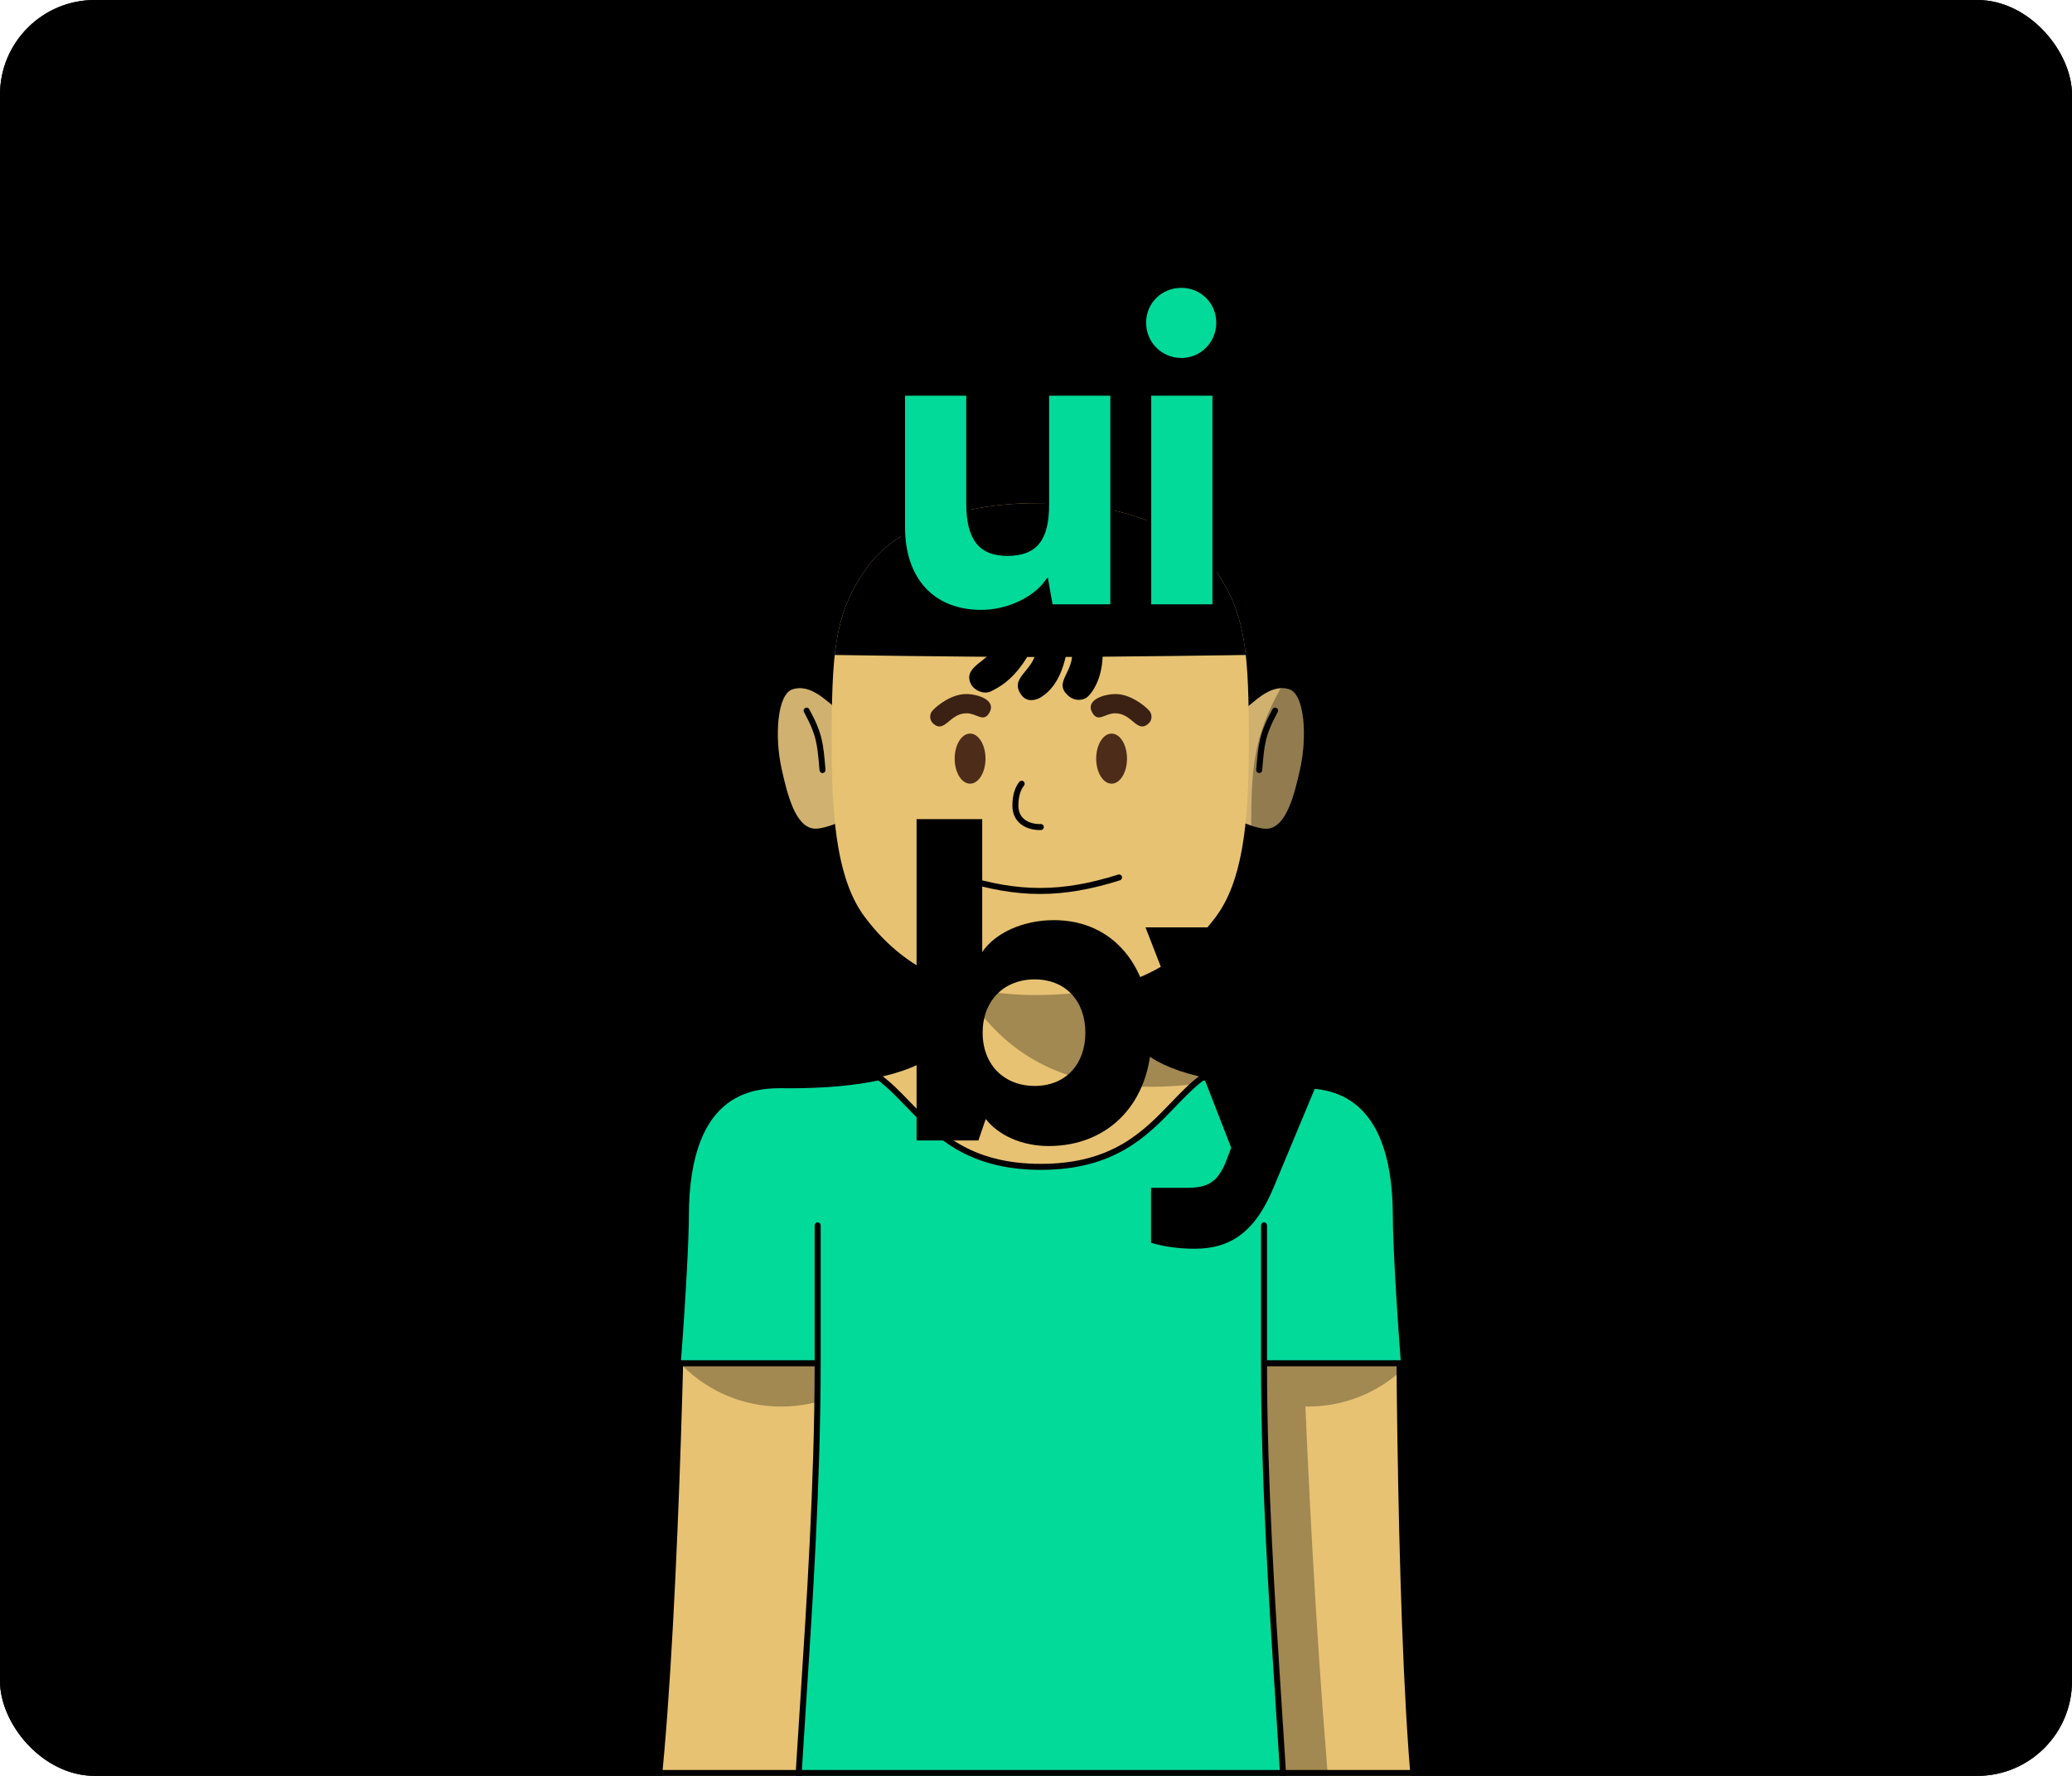 <svg width="1400" height="1200" viewBox="0 0 1400 1200" fill="none" xmlns="http://www.w3.org/2000/svg">
<g clip-path="url(#clip0_1470_4529)">
<rect width="1400" height="1200" rx="64" fill="Canvas"/>
<path opacity="0.1" fill-rule="evenodd" clip-rule="evenodd" d="M-615 600H300V648.167V650.17V656.167V658.17V849.536V857.536V921L-615 921V600ZM308 857.536V921V929H300L-615 929H-623V600V592H-615H300H308H1092H1100H2015H2023V600V921V929H2015L1100 929H1092V857.536H310L308 857.536ZM308 849.536L310 849.536L1090 849.536L1092 849.536V658.17H308V849.536ZM1100 849.536V857.536V921L2015 921V600H1100V648.167V650.17V656.167V658.17V849.536ZM308 648.167V600H1092V648.167H308Z" fill="CanvasText"/>
<rect opacity="0.1" x="4" y="-4" width="472" height="232" rx="20" transform="matrix(1 0 0 -1 -296.074 332)" stroke="CanvasText" stroke-width="8"/>
<path opacity="0.1" d="M-133.737 132.586C-153.05 123.555 -197.56 154.089 -211.723 190.118C-218.655 207.754 -226.646 224.39 -220.94 235.165C-204.977 265.306 -175.057 172.723 -154.036 179.026C-138.215 183.77 -160.232 245.114 -132.13 266.059C-93.682 294.716 -66.71 182.148 -22.361 200.386C-10.066 205.442 -33.775 275.951 -8.837 285.21C10.997 292.574 50.242 232.252 67.987 243.773C81.142 252.313 37.795 280.912 53.697 301.505C78.256 333.306 107.79 292.329 107.423 247.223C107.201 219.974 91.246 199.746 71.922 198.795C51.028 197.766 21.517 254.898 8.447 238.564C-3.455 223.688 12.91 136.334 -28.34 150.437C-69.59 164.54 -79.838 229.519 -107.943 214.547C-137.559 198.77 -108.49 144.391 -133.737 132.586Z" fill="CanvasText"/>
<path opacity="0.1" d="M1240.86 505H1176.91C1171.59 505 1167.43 509.597 1167.96 514.896L1174.46 579.896C1174.92 584.496 1178.79 588 1183.41 588H1234.36C1238.99 588 1242.86 584.496 1243.32 579.896L1249.82 514.896C1250.35 509.597 1246.19 505 1240.86 505Z" stroke="CanvasText" stroke-width="8" stroke-linejoin="round"/>
<path opacity="0.1" d="M1190.96 453.092C1190.96 453.092 1182.02 449.668 1174.38 452.132C1166.61 454.64 1159.4 461.549 1163.25 468.754C1166.72 475.229 1175.06 475.869 1182.02 473.603C1190.96 470.689 1192.45 462.16 1192.45 462.16" stroke="CanvasText" stroke-width="8" stroke-linecap="round"/>
<path opacity="0.1" d="M1220.12 449.337C1220.12 449.337 1229.76 445.686 1237.22 448.497C1244.69 451.307 1252.8 457.989 1248.88 465.068C1245.36 471.409 1237.22 472.188 1229.56 469.753C1221.9 467.319 1218.68 458.326 1218.68 458.326" stroke="CanvasText" stroke-width="8" stroke-linecap="round"/>
<path opacity="0.1" d="M1190.55 413.526C1190.55 413.526 1178.18 408.287 1167.31 413.613C1156.43 418.94 1150.11 429.12 1154.2 436.024C1158.57 443.429 1168.83 443.512 1178.51 439.513C1188.19 435.514 1192.31 424.323 1192.31 424.323" stroke="CanvasText" stroke-width="8" stroke-linecap="round"/>
<path opacity="0.1" d="M1219.36 407.214C1219.36 407.214 1230.34 403.886 1242.28 406.255C1254.23 408.624 1264.62 417.938 1260.35 426.587C1256.52 434.335 1245.04 435.078 1235 432.244C1226.38 429.812 1218.71 418.212 1218.71 418.212" stroke="CanvasText" stroke-width="8" stroke-linecap="round"/>
<path opacity="0.1" d="M1184.78 369.071C1184.78 369.071 1170.58 366.314 1157.14 374.926C1143.71 383.538 1139.08 393.295 1145.78 400.542C1151.8 407.055 1164.77 404.208 1174.29 398.375C1184.78 391.95 1188.22 379.656 1188.22 379.656" stroke="CanvasText" stroke-width="8" stroke-linecap="round"/>
<path opacity="0.1" d="M1213.54 368.202C1213.54 368.202 1221.85 363.02 1240.17 363.045C1258.48 363.07 1268.58 371.394 1265.27 381.334C1262.31 390.24 1249.02 393.101 1236.72 391.912C1226.15 390.891 1214.92 379.98 1214.92 379.98" stroke="CanvasText" stroke-width="8" stroke-linecap="round"/>
<path opacity="0.1" d="M1202.36 488.8C1210.03 445.545 1211.21 389.011 1192.13 356.31" stroke="CanvasText" stroke-width="8" stroke-linecap="round"/>
<path opacity="0.1" fill-rule="evenodd" clip-rule="evenodd" d="M524 586C524 582.686 526.686 580 530 580L870 580C873.314 580 876 582.686 876 586C876 589.314 873.314 592 870 592L530 592C526.686 592 524 589.314 524 586Z" fill="CanvasText"/>
<rect opacity="0.1" x="540" y="366" width="320" height="210" rx="12" stroke="CanvasText" stroke-width="8" stroke-linejoin="round"/>
<path opacity="0.1" d="M559 541.465L559 384.465L841 384.465L841 541.465L559 541.465Z" stroke="CanvasText" stroke-width="8" stroke-linecap="round" stroke-linejoin="round"/>
<path opacity="0.1" fill-rule="evenodd" clip-rule="evenodd" d="M239.746 521H274.065C281.245 521 287.065 526.82 287.065 534V579.402C287.065 586.582 281.245 592.402 274.065 592.402H239.746C232.566 592.402 226.746 586.582 226.746 579.402V577.715C225.785 577.906 224.792 578.006 223.771 578.006C218.17 578.006 213.405 574.971 210.176 570.667C206.948 566.364 205.07 560.603 205.07 554.41C205.07 548.217 206.948 542.456 210.176 538.153C213.405 533.849 218.17 530.813 223.771 530.813C224.902 530.813 225.998 530.937 227.055 531.17C228.347 525.351 233.538 521 239.746 521ZM223.771 570.006C224.764 570.006 225.767 569.796 226.746 569.371V539.449C225.767 539.024 224.764 538.813 223.771 538.813C221.252 538.813 218.668 540.165 216.576 542.953C214.483 545.743 213.07 549.781 213.07 554.41C213.07 559.039 214.483 563.077 216.576 565.866C218.668 568.655 221.252 570.006 223.771 570.006ZM234.746 579.402V573.558C234.747 573.557 234.747 573.557 234.748 573.556V535.264C234.747 535.263 234.747 535.263 234.746 535.262V534C234.746 533.953 234.747 533.907 234.748 533.86V533.267C234.748 530.505 236.987 528.267 239.748 528.267H274.067C276.829 528.267 279.067 530.505 279.067 533.267V578.669C279.067 578.716 279.066 578.762 279.065 578.809V579.402C279.065 582.164 276.827 584.402 274.065 584.402H239.746C236.985 584.402 234.746 582.164 234.746 579.402Z" fill="CanvasText"/>
<path opacity="0.1" d="M270.906 571.2C272.563 571.2 273.906 569.857 273.906 568.2C273.906 566.543 272.563 565.2 270.906 565.2C269.249 565.2 267.906 566.543 267.906 568.2C267.906 569.857 269.249 571.2 270.906 571.2Z" fill="CanvasText"/>
<path opacity="0.1" d="M247.906 542.201V571.201H252.906V560.357C252.906 559.56 253.384 558.684 254.556 557.884C255.733 557.081 257.211 556.659 258.264 556.659C259.052 556.659 259.63 556.971 260.067 557.52C260.541 558.117 260.906 559.086 260.906 560.357V571.2L265.906 571.201V560.357C265.906 558.177 265.284 556.048 263.98 554.408C262.638 552.721 260.644 551.659 258.264 551.659C256.551 551.659 254.619 552.156 252.906 553.054V542.202L247.906 542.201Z" fill="CanvasText"/>
<path opacity="0.1" d="M96.781 588L176.781 588" stroke="CanvasText" stroke-width="8" stroke-linecap="round"/>
<circle opacity="0.1" cx="700" cy="180" r="84" stroke="CanvasText" stroke-width="8"/>
<g opacity="0.1">
<path fill-rule="evenodd" clip-rule="evenodd" d="M772.725 180C772.725 177.055 770.337 174.667 767.392 174.667C764.446 174.667 762.059 177.055 762.059 180H772.725Z" fill="CanvasText"/>
<path d="M772.725 180C772.725 182.946 770.337 185.334 767.392 185.334C764.446 185.334 762.059 182.946 762.059 180M772.725 180C772.725 177.055 770.337 174.667 767.392 174.667C764.446 174.667 762.059 177.055 762.059 180M772.725 180H762.059" stroke="CanvasText" stroke-width="2"/>
</g>
<g opacity="0.1">
<path fill-rule="evenodd" clip-rule="evenodd" d="M627.275 180C627.275 182.945 629.663 185.333 632.608 185.333C635.554 185.333 637.941 182.945 637.941 180H627.275Z" fill="CanvasText"/>
<path d="M627.275 180C627.275 177.054 629.663 174.666 632.608 174.666C635.554 174.666 637.941 177.054 637.941 180M627.275 180C627.275 182.945 629.663 185.333 632.608 185.333C635.554 185.333 637.941 182.945 637.941 180M627.275 180H637.941" stroke="CanvasText" stroke-width="2"/>
</g>
<g opacity="0.1">
<path fill-rule="evenodd" clip-rule="evenodd" d="M694.665 247.392C694.665 250.338 697.053 252.726 699.999 252.726C702.944 252.726 705.332 250.338 705.332 247.392H694.665Z" fill="CanvasText"/>
<path d="M699.999 242.059C697.053 242.059 694.665 244.447 694.665 247.392H705.332C705.332 244.447 702.944 242.059 699.999 242.059Z" fill="CanvasText"/>
<path d="M694.665 247.392C694.665 244.447 697.053 242.059 699.999 242.059C702.944 242.059 705.332 244.447 705.332 247.392M694.665 247.392C694.665 250.338 697.053 252.726 699.999 252.726C702.944 252.726 705.332 250.338 705.332 247.392M694.665 247.392H705.332" stroke="CanvasText" stroke-width="2"/>
</g>
<path opacity="0.1" d="M699.999 117.94C697.053 117.94 694.665 115.552 694.665 112.607C694.665 109.661 697.053 107.273 699.999 107.273C702.944 107.273 705.332 109.661 705.332 112.607C705.332 115.552 702.944 117.94 699.999 117.94Z" stroke="black" stroke-width="2"/>
<path opacity="0.1" fill-rule="evenodd" clip-rule="evenodd" d="M772.727 181H704.15C703.728 182.76 702.214 184.095 700.364 184.251L683.981 222.735L680.301 221.169L696.684 182.684C696.09 181.951 695.735 181.017 695.735 180C695.735 178.172 696.884 176.612 698.5 176.005L698.5 117.94H701.5L701.5 176.004C702.813 176.496 703.818 177.617 704.15 179H772.727V181Z" fill="black"/>
<path opacity="0.1" d="M928.578 585.091L926.378 574.631C926.212 573.842 926.297 573.224 926.485 572.808C930.059 564.904 937.57 561 948.25 561C958.93 561 966.441 564.904 970.015 572.808C970.203 573.224 970.288 573.841 970.122 574.631L967.922 585.091C967.533 586.943 965.9 588.268 964.008 588.268H932.492C930.601 588.268 928.967 586.943 928.578 585.091Z" stroke="black" stroke-width="8" stroke-linejoin="round"/>
<rect opacity="0.1" x="354" y="496" width="92" height="92" rx="8" stroke="black" stroke-width="8"/>
<path opacity="0.1" d="M386.678 531.314H390.698L390.698 569.314H386.971L386.971 537.5V536.293L386.118 537.146L376.328 546.936V541.665L386.678 531.314Z" fill="black" stroke="black"/>
<path opacity="0.1" d="M398.789 549.724C398.789 542.9 400.37 538.297 402.684 535.411C404.991 532.535 408.063 531.314 411.17 531.314C414.279 531.314 417.382 532.535 419.717 535.413C422.061 538.3 423.67 542.902 423.67 549.724C423.67 557.146 422.057 562.045 419.71 565.077C417.375 568.096 414.276 569.314 411.17 569.314C408.065 569.314 404.998 568.096 402.692 565.08C400.374 562.047 398.789 557.148 398.789 549.724ZM411.17 534.451C409.116 534.451 406.929 535.483 405.275 537.922C403.629 540.348 402.516 544.152 402.516 549.724C402.516 556.456 403.621 560.565 405.275 563.003C406.955 565.479 409.164 566.178 411.17 566.178C413.175 566.178 415.412 565.481 417.123 563.006C418.808 560.569 419.943 556.458 419.943 549.724C419.943 544.15 418.8 540.345 417.123 537.918C415.438 535.481 413.222 534.451 411.17 534.451Z" fill="black" stroke="black"/>
<path opacity="0.1" fill-rule="evenodd" clip-rule="evenodd" d="M379.746 511.667C378.569 511.667 377.815 512.567 377.815 513.417C377.815 513.791 378.017 514.105 378.459 514.418C378.911 514.738 379.496 514.97 380.063 515.196L380.074 515.2V515.2C380.083 515.204 380.093 515.208 380.102 515.211C380.637 515.424 381.378 515.718 381.985 516.149C382.609 516.592 383.211 517.266 383.211 518.25C383.211 519.856 381.841 521.333 379.947 521.333C378.374 521.333 377.111 520.344 376.469 519.435L377.558 518.665C378.034 519.34 378.935 520 379.947 520C381.124 520 381.878 519.101 381.878 518.25C381.878 517.885 381.672 517.562 381.213 517.237C380.748 516.907 380.147 516.664 379.581 516.439C379.559 516.43 379.537 516.421 379.514 516.412C378.987 516.203 378.274 515.92 377.689 515.507C377.068 515.067 376.482 514.4 376.482 513.417C376.482 511.811 377.852 510.334 379.746 510.334C381.318 510.334 382.581 511.321 383.224 512.231L382.135 513C381.659 512.326 380.758 511.667 379.746 511.667Z" fill="black"/>
<path opacity="0.1" d="M416.039 513.335L419.118 521.791L417.949 525H419.283L423.529 513.335H422.196L419.784 519.96L417.372 513.335H416.039Z" fill="black"/>
<path opacity="0.1" d="M391.356 513.335V521.334H390.022V520.32C389.831 520.976 388.783 521.668 388.039 521.668C386.207 521.668 384.723 519.97 384.723 518.08V513.335H386.056V518.08C386.056 519.273 386.983 520.335 388.039 520.335C389.096 520.335 390.022 519.441 390.022 518.248V513.335H391.356Z" fill="black"/>
<path opacity="0.1" d="M392.855 521.334V513.334H394.189V514.349C394.38 513.692 395.095 513.001 396.172 513.001C398.337 513.001 399.488 514.699 399.488 516.589V521.334H398.155V516.589C398.155 515.396 397.228 514.251 396.172 514.251C395.115 514.251 394.189 515.228 394.189 516.421V521.334H392.855Z" fill="black"/>
<path opacity="0.1" fill-rule="evenodd" clip-rule="evenodd" d="M406.288 520.655C405.735 521.081 405.048 521.334 404.305 521.334C402.473 521.334 400.988 519.802 400.988 517.913L400.988 516.089C400.988 514.199 402.473 512.668 404.305 512.668C405.048 512.668 405.735 512.92 406.288 513.346V510H407.621V521.333H406.288V520.655ZM404.305 514.001C405.361 514.001 406.288 514.896 406.288 516.089V517.913C406.288 519.105 405.361 520.001 404.305 520.001C403.248 520.001 402.322 519.105 402.322 517.913L402.322 516.089C402.322 514.896 403.248 514.001 404.305 514.001Z" fill="black"/>
<path opacity="0.1" fill-rule="evenodd" clip-rule="evenodd" d="M412.329 514.668C411.328 514.668 410.638 515.194 410.385 515.704L409.191 515.111C409.688 514.109 410.866 513.335 412.329 513.335C413.993 513.335 415.537 514.497 415.537 516.154V521.334L414.204 521.334V520.589C413.57 521.064 412.787 521.334 412.051 521.334C411.345 521.334 410.635 521.197 410.08 520.834C409.491 520.449 409.121 519.836 409.121 519.039C409.121 518.285 409.414 517.687 409.902 517.254C410.367 516.843 410.97 516.614 411.565 516.483C412.15 516.353 412.675 516.3 413.193 516.263C413.346 516.251 413.496 516.242 413.645 516.232C413.829 516.22 414.014 516.208 414.204 516.193V516.154C414.204 515.433 413.473 514.668 412.329 514.668ZM414.204 517.53C414.031 517.543 413.865 517.554 413.705 517.564C413.561 517.574 413.423 517.583 413.29 517.592C412.798 517.628 412.346 517.676 411.853 517.784C411.37 517.891 411.013 518.052 410.786 518.253C410.583 518.432 410.454 518.668 410.454 519.039C410.454 519.37 410.583 519.57 410.809 519.718C411.069 519.888 411.491 520.001 412.051 520.001C412.517 520.001 413.073 519.805 413.507 519.441C413.932 519.085 414.204 518.603 414.204 518.03V517.53Z" fill="black"/>
<path opacity="0.1" d="M375 489V503" stroke="black" stroke-width="4" stroke-linecap="round" stroke-linejoin="round"/>
<path opacity="0.1" d="M385 489V503" stroke="black" stroke-width="4" stroke-linecap="round" stroke-linejoin="round"/>
<path opacity="0.1" d="M395 489V503" stroke="black" stroke-width="4" stroke-linecap="round" stroke-linejoin="round"/>
<path opacity="0.1" d="M405 489V503" stroke="black" stroke-width="4" stroke-linecap="round" stroke-linejoin="round"/>
<path opacity="0.1" d="M415 489V503" stroke="black" stroke-width="4" stroke-linecap="round" stroke-linejoin="round"/>
<path opacity="0.1" d="M425 489V503" stroke="black" stroke-width="4" stroke-linecap="round" stroke-linejoin="round"/>
<path opacity="0.1" fill-rule="evenodd" clip-rule="evenodd" d="M303.999 -400C303.999 -402.209 302.208 -404 299.999 -404C297.79 -404 295.999 -402.209 295.999 -400V97.613C273.589 99.387 255.338 115.936 250.986 137.519C249.895 142.933 254.476 147.455 259.999 147.455H339.999C345.522 147.455 350.103 142.933 349.012 137.519C344.66 115.936 326.409 99.387 303.999 97.613V-400ZM299.999 105.455C320.306 105.455 337.263 119.875 341.157 139.038C341.001 139.204 340.599 139.455 339.999 139.455H259.999C259.399 139.455 258.997 139.204 258.841 139.038C262.735 119.875 279.692 105.455 299.999 105.455Z" fill="black"/>
<circle opacity="0.1" cx="1095" cy="554.5" r="25" stroke="black" stroke-width="8"/>
<path opacity="0.1" fill-rule="evenodd" clip-rule="evenodd" d="M1031 513C1028.79 513 1027 514.791 1027 517H1017C1010.37 517 1005 522.373 1005 529V580C1005 585.799 1009.11 590.637 1014.58 591.756C1015.36 591.916 1016.17 592 1017 592H1031H1129C1135.63 592 1141 586.627 1141 580V529C1141 522.373 1135.63 517 1129 517H1035C1035 514.791 1033.21 513 1031 513ZM1129 525H1042.32C1042.76 526.251 1043 527.597 1043 529V580C1043 581.403 1042.76 582.749 1042.32 584H1129C1131.21 584 1133 582.209 1133 580V529C1133 526.791 1131.21 525 1129 525ZM1017 525H1031C1033.21 525 1035 526.791 1035 529V580C1035 582.209 1033.21 584 1031 584H1017C1016.86 584 1016.73 583.993 1016.59 583.979C1014.57 583.775 1013 582.071 1013 580V529C1013 526.791 1014.79 525 1017 525Z" fill="black"/>
<circle opacity="0.1" cx="1095" cy="554.5" r="3.5" stroke="black" stroke-width="3"/>
<path fill-rule="evenodd" clip-rule="evenodd" d="M496.071 457.532C453.159 457.532 428.391 424.7 428.391 379.196C428.391 332.828 456.327 304.892 496.359 304.892C516.807 304.892 534.951 313.82 543.015 327.068L545.319 309.5H587.079V522.62H542.727V439.1C534.375 450.044 515.943 457.532 496.071 457.532ZM473.031 381.5C473.031 360.188 486.279 345.5 507.303 345.5C528.039 345.5 542.439 359.9 542.439 381.5C542.439 403.1 528.039 417.5 507.303 417.5C486.279 417.5 473.031 402.812 473.031 381.5Z" fill="black"/>
<path d="M944.412 309.499C938.364 308.059 932.604 307.483 927.42 307.483C908.124 307.483 895.452 316.987 889.404 331.099L887.1 309.787H845.34V453.499H889.692V391.003C889.692 362.491 904.956 351.259 930.3 351.259H944.412V309.499Z" fill="black"/>
<path fill-rule="evenodd" clip-rule="evenodd" d="M485.487 770.5H443.727V553.348H488.079V643.204C496.719 630.244 515.727 621.604 536.463 621.604C576.783 621.604 602.415 652.996 602.415 699.94C602.415 744.58 573.903 774.244 533.007 774.244C514.902 774.244 499.119 767.043 490.458 755.979L485.487 770.5ZM500.703 726.054C506.661 730.911 514.483 733.636 523.503 733.636C544.527 733.636 557.775 718.948 557.775 697.636C557.775 676.324 544.527 661.636 523.503 661.636C523.252 661.636 523.003 661.638 522.755 661.642C502.421 661.984 488.367 676.296 488.367 697.636C488.367 709.84 492.964 719.745 500.703 726.054Z" fill="black"/>
<path d="M990.408 578.692C990.408 592.804 979.176 604.036 965.352 604.036C951.24 604.036 940.008 592.804 940.008 578.692C940.008 564.58 951.24 553.636 965.352 553.636C979.176 553.636 990.408 564.58 990.408 578.692Z" fill="black"/>
<path d="M943.464 770.5H987.816V626.5H943.464V770.5Z" fill="black"/>
<path d="M702.924 676.413C705.827 676.378 708.718 676.302 711.596 676.181C754.759 674.362 794.807 662.211 824.834 621.862C825.988 620.31 827.088 618.701 828.134 617.037C835.458 605.386 840.184 591.001 843.173 574.25C843.6 571.856 843.992 569.409 844.352 566.91C846.871 549.418 847.79 529.381 847.841 507.019C847.846 504.918 847.849 502.857 847.85 500.832C847.857 476.87 847.526 458.194 845.814 442.49C843.265 419.115 837.66 402.325 825.564 384.493C808.029 360.302 774.887 338.945 711.299 340.074C767.077 341.433 803.639 361.283 818.971 382.185C842.162 413.803 843.942 439.677 843.786 507.01C843.669 557.949 839.024 596.001 821.58 619.441C790.613 661.054 748.683 671.809 702.875 672.358L702.924 676.413Z" fill="black"/>
<path d="M653.583 662.349C653.567 660.204 653.551 658.244 653.625 656.522C653.627 656.463 653.63 656.405 653.633 656.347H752.913C752.916 656.405 752.918 656.463 752.921 656.522C752.994 658.244 752.979 660.203 752.962 662.349C752.869 674.181 752.732 691.68 767.218 706.345C782.014 721.324 812.066 733.344 873.006 733.344C873.753 733.344 874.581 733.332 875.483 733.32C893.986 733.062 943.13 732.378 943.13 822.257V822.264C943.13 868.005 943.13 1124.58 956 1229.37H868.538C868.508 1228.7 868.478 1228.02 868.447 1227.34H538.1C538.068 1228.02 538.038 1228.7 538.008 1229.37H444C458.017 1124.57 463.416 867.981 463.416 822.257C463.416 732.378 512.56 733.062 531.063 733.32C531.965 733.332 532.793 733.344 533.54 733.344C594.48 733.344 624.533 721.323 639.329 706.344C653.813 691.68 653.676 674.181 653.583 662.349Z" fill="#E7C273"/>
<path d="M653.485 671.166C655.321 674.639 657.348 677.879 659.582 680.882C690.868 722.924 733.23 734.898 779.511 734.344C794.481 734.165 809.041 732.906 822.949 729.863C794.188 725.24 777.22 716.468 767.22 706.345C752.735 691.68 752.872 674.181 752.965 662.349C752.982 660.203 752.997 658.244 752.923 656.522C752.921 656.463 752.918 656.405 752.915 656.347H653.635C653.633 656.405 653.63 656.463 653.627 656.522C653.554 658.244 653.569 660.204 653.586 662.349C653.607 665.03 653.63 668.002 653.485 671.166Z" fill="black" fill-opacity="0.3"/>
<path d="M461.543 923.206C478.571 940.049 501.986 950.45 527.829 950.45C579.889 950.45 622.091 908.247 622.091 856.188C622.091 804.128 579.889 761.926 527.829 761.926C504.765 761.926 483.636 770.209 467.254 783.963C464.825 794.428 463.418 807.046 463.418 822.257C463.418 837.328 462.831 875.306 461.543 923.206Z" fill="black" fill-opacity="0.3"/>
<path d="M883.746 761.904C903.969 761.904 922.705 768.273 938.057 779.113C941.24 790.464 943.133 804.616 943.133 822.257V822.267C943.133 837.942 943.133 878.364 943.65 928.949C927.364 942.369 906.497 950.428 883.746 950.428C883.167 950.428 882.588 950.423 882.011 950.413C885.169 1023.66 890.796 1130.9 899.777 1229.37H868.54C868.511 1228.7 868.48 1228.02 868.449 1227.34H819.999L799.938 899.354C793.257 886.415 789.484 871.731 789.484 856.166C789.484 804.107 831.687 761.904 883.746 761.904Z" fill="black" fill-opacity="0.3"/>
<path d="M538.1 1227.34H868.446C867.456 1205.7 865.751 1179.47 863.853 1150.29L863.851 1150.26C859.472 1082.92 854.071 999.863 854.071 921.176H948.593C944.943 873.466 943.13 835.915 943.13 822.257C943.13 732.378 893.986 733.062 875.483 733.319C874.581 733.332 873.752 733.343 873.005 733.343C848.08 733.343 828.322 731.332 812.662 727.931C805.646 733.002 799.368 739.539 792.746 746.433C773.946 766.008 752.375 788.469 703.273 788.468C654.171 788.469 632.6 766.009 613.799 746.433C607.178 739.539 600.9 733.002 593.884 727.931C578.224 731.332 558.466 733.343 533.54 733.343C532.794 733.343 531.965 733.332 531.063 733.319C512.56 733.062 463.416 732.378 463.416 822.257C463.416 835.915 461.602 873.466 457.953 921.176H552.475C552.475 999.864 547.074 1082.92 542.695 1150.26C540.796 1179.46 539.09 1205.7 538.1 1227.34Z" fill="#02DA9A"/>
<path fill-rule="evenodd" clip-rule="evenodd" d="M593.454 725.95C594.017 725.827 594.605 725.95 595.072 726.288C602.236 731.466 608.62 738.113 615.188 744.952L615.262 745.029C624.679 754.834 634.591 765.139 648.191 773.039C661.745 780.911 679.059 786.441 703.273 786.441C727.487 786.441 744.801 780.911 758.355 773.039C771.955 765.139 781.867 754.834 791.284 745.029L791.358 744.952C797.926 738.113 804.31 731.466 811.474 726.288C811.941 725.95 812.529 725.827 813.092 725.95C828.575 729.313 848.183 731.316 873.006 731.316C873.735 731.316 874.648 731.303 875.553 731.291C884.811 731.162 902.313 730.918 917.467 742.369C932.771 753.934 945.157 776.979 945.157 822.257C945.157 835.831 946.965 873.314 950.614 921.021C950.657 921.584 950.464 922.14 950.08 922.554C949.696 922.968 949.157 923.203 948.593 923.203H856.1C856.191 1001.21 861.532 1083.36 865.874 1150.13L865.878 1150.18C867.774 1179.35 869.481 1205.59 870.472 1227.25C870.497 1227.8 870.295 1228.34 869.912 1228.74C869.53 1229.14 869 1229.37 868.446 1229.37H538.1C537.546 1229.37 537.016 1229.14 536.634 1228.74C536.251 1228.34 536.049 1227.8 536.074 1227.25C537.066 1205.58 538.773 1179.33 540.671 1150.14L540.672 1150.13C545.014 1083.36 550.355 1001.21 550.446 923.203H457.953C457.389 923.203 456.85 922.968 456.466 922.554C456.082 922.14 455.889 921.584 455.932 921.021C459.581 873.314 461.389 835.831 461.389 822.257C461.389 776.979 473.775 753.934 489.079 742.369C504.233 730.918 521.832 731.163 531.09 731.292C531.995 731.305 532.811 731.316 533.54 731.316C558.363 731.316 577.971 729.313 593.454 725.95ZM531.045 735.347C521.773 735.218 505.513 735.034 491.523 745.605C477.629 756.103 465.444 777.655 465.444 822.257C465.444 835.789 463.68 872.473 460.141 919.148H550.447V827.99C550.447 826.87 551.355 825.962 552.475 825.962C553.595 825.962 554.502 826.87 554.502 827.99V921.176C554.502 999.93 549.098 1083.04 544.72 1150.36L544.718 1150.39C542.881 1178.65 541.225 1204.11 540.224 1225.32H866.322C865.321 1204.12 863.666 1178.67 861.83 1150.42L861.828 1150.39L861.826 1150.37C857.449 1083.05 852.044 999.934 852.044 921.176V827.99C852.044 826.87 852.951 825.962 854.071 825.962C855.191 825.962 856.099 826.87 856.099 827.99V919.148H946.405C942.866 872.473 941.102 835.789 941.102 822.257C941.102 777.655 928.917 756.103 915.023 745.605C901.033 735.034 884.78 735.218 875.508 735.347C874.614 735.359 873.767 735.371 873.006 735.371C848.447 735.371 828.817 733.427 813.126 730.104C806.573 734.972 800.623 741.159 794.209 747.838L794.143 747.906C784.777 757.658 774.518 768.34 760.391 776.545C746.184 784.797 728.161 790.496 703.273 790.496C678.385 790.496 660.362 784.797 646.155 776.545C632.028 768.34 621.769 757.658 612.403 747.906L612.337 747.838C605.923 741.16 599.973 734.972 593.42 730.104C577.729 733.427 558.099 735.371 533.54 735.371C532.78 735.371 531.939 735.359 531.045 735.347Z" fill="black"/>
<path d="M871.092 465.783C881.435 469.144 883.295 497.66 878.437 519.509C874.568 536.907 869.173 558.64 856.612 559.901C849.033 560.663 829.573 552.385 826.745 547.062C812.448 520.149 819.633 496.204 843.425 477.16C850.092 471.824 859.982 462.172 871.092 465.783Z" fill="#D0B170"/>
<path d="M871.09 465.783C869.133 465.147 867.214 464.923 865.344 465.013C846.684 498.242 845.53 520.064 845.398 557.857C849.78 559.313 853.935 560.17 856.61 559.901C869.17 558.64 874.566 536.907 878.434 519.509C883.293 497.66 881.432 469.144 871.09 465.783Z" fill="black" fill-opacity="0.3"/>
<path fill-rule="evenodd" clip-rule="evenodd" d="M862.525 478.396C861.542 477.86 860.31 478.222 859.774 479.205C855.231 487.535 852.832 493.426 851.399 499.483C850.085 505.034 849.599 510.672 848.943 518.286C848.89 518.901 848.836 519.529 848.781 520.171C848.684 521.287 849.51 522.27 850.625 522.367C851.741 522.463 852.724 521.638 852.82 520.522C852.873 519.914 852.924 519.32 852.975 518.74C853.642 511.006 854.102 505.665 855.345 500.417C856.667 494.831 858.893 489.289 863.334 481.147C863.87 480.164 863.508 478.933 862.525 478.396Z" fill="black"/>
<path d="M535.46 465.783C525.118 469.144 523.257 497.66 528.115 519.509C531.984 536.907 537.38 558.64 549.94 559.901C557.519 560.663 576.979 552.385 579.807 547.062C594.105 520.149 586.919 496.204 563.127 477.16C556.46 471.824 546.571 462.172 535.46 465.783Z" fill="#D0B170"/>
<path fill-rule="evenodd" clip-rule="evenodd" d="M544.026 478.391C545.009 477.854 546.24 478.217 546.777 479.2C551.32 487.529 553.719 493.421 555.152 499.477C556.466 505.028 556.951 510.666 557.607 518.28C557.66 518.895 557.714 519.524 557.77 520.166C557.867 521.281 557.041 522.264 555.926 522.361C554.81 522.458 553.827 521.632 553.73 520.516C553.678 519.908 553.626 519.314 553.576 518.734C552.909 511 552.448 505.66 551.206 500.411C549.884 494.825 547.657 489.283 543.217 481.141C542.681 480.158 543.043 478.927 544.026 478.391Z" fill="black"/>
<path d="M584.171 619.441C566.728 596.001 562.083 557.949 561.965 507.01C561.81 439.677 563.59 413.803 586.781 382.185C602.872 360.248 642.346 339.471 702.877 340.01C763.407 339.471 802.882 360.248 818.972 382.185C842.164 413.803 843.943 439.677 843.788 507.01C843.671 557.949 839.026 596.001 821.582 619.441C790.615 661.054 748.685 671.809 702.877 672.358C657.069 672.906 615.138 661.054 584.171 619.441Z" fill="#E7C273"/>
<ellipse cx="655.465" cy="512.622" rx="10.41" ry="16.925" fill="#4D2C19"/>
<ellipse cx="751.082" cy="512.622" rx="10.41" ry="16.925" fill="#4D2C19"/>
<path d="M776.562 480.282C778.568 482.544 778.738 486.613 775.886 489.054C768.034 495.774 764.981 481.776 753.289 481.98C746.533 482.097 742.192 488.211 738.284 481.98C732.793 473.222 745.539 468.984 753.815 468.983C763.514 468.983 773.237 476.533 776.562 480.282Z" fill="#3A2113"/>
<path d="M629.985 480.282C627.979 482.544 627.809 486.613 630.661 489.054C638.513 495.774 641.566 481.776 653.258 481.98C660.014 482.097 664.355 488.211 668.263 481.98C673.754 473.222 661.008 468.984 652.731 468.983C643.032 468.983 633.31 476.533 629.985 480.282Z" fill="#3A2113"/>
<path fill-rule="evenodd" clip-rule="evenodd" d="M691.576 527.993C692.45 528.694 692.591 529.97 691.89 530.843C689.604 533.696 688.106 538.075 688.106 544.441C688.106 549.157 690.063 552.204 692.811 554.115C695.651 556.09 699.485 556.942 703.209 556.819C704.328 556.783 705.265 557.66 705.302 558.779C705.339 559.898 704.461 560.835 703.342 560.872C699.004 561.015 694.24 560.047 690.496 557.445C686.662 554.778 684.051 550.49 684.051 544.441C684.051 537.474 685.691 532.095 688.726 528.307C689.426 527.434 690.702 527.293 691.576 527.993Z" fill="black"/>
<path fill-rule="evenodd" clip-rule="evenodd" d="M647.392 592.303C647.729 591.235 648.869 590.643 649.936 590.981C688.012 603.02 717.43 603.02 755.506 590.981C756.573 590.643 757.713 591.235 758.05 592.303C758.388 593.37 757.796 594.509 756.728 594.847C717.857 607.138 687.585 607.138 648.714 594.847C647.646 594.509 647.054 593.37 647.392 592.303Z" fill="black"/>
<path d="M586.783 382.185C602.874 360.248 642.348 339.471 702.879 340.01C763.409 339.471 802.884 360.248 818.975 382.185C832.795 401.028 839.012 417.83 841.746 442.583C841.746 442.583 757.11 443.935 702.879 443.935C648.648 443.935 564.012 442.583 564.012 442.583C566.746 417.83 572.962 401.028 586.783 382.185Z" fill="black"/>
<path d="M735.376 470.359C732.211 473.583 726.345 473.969 722.072 470.337C710.874 460.818 726.53 454.381 724.224 438.553C722.558 427.114 716.54 420.7 724.547 415.846C737.752 407.839 744.19 423.629 744.972 437.995C745.834 453.811 740.62 465.016 735.376 470.359Z" fill="black"/>
<path d="M703.342 471.13C699.503 473.512 693.875 474.402 690.423 469.982C681.125 458.079 698.537 453.511 700.05 439.615C701.301 428.123 696.902 420.705 705.748 417.632C719.122 412.985 723.232 429.972 720 443.993C716.411 459.561 709.703 467.183 703.342 471.13Z" fill="black"/>
<path d="M669.642 467.097C664.688 469.582 658.27 466.368 656.26 462.614C649.896 450.724 667.107 447.376 674.599 435.459C680.751 425.672 678.31 417.033 689.019 417.398C703.17 417.88 700.122 435.266 691.999 447.142C682.978 460.329 675.019 464.399 669.642 467.097Z" fill="black"/>
<path fill-rule="evenodd" clip-rule="evenodd" d="M209.289 453.652H160.617L236.649 240.532H282.153L357.897 453.652H308.361L293.385 408.724H224.65L209.289 453.652ZM238.089 369.556H280.137L264.873 324.052C262.962 318.079 260.852 311.312 259.695 306.22C259.458 305.174 259.26 304.199 259.113 303.316C258.249 308.212 255.945 316.276 253.353 324.052L238.089 369.556Z" fill="black"/>
<path d="M707.36 265.864V340.744C707.36 364.36 699.584 374.152 680.576 374.152C662.432 374.152 654.368 363.784 654.368 340.168V265.864H610.016V356.296C610.016 391.72 630.176 413.608 663.008 413.608C680.288 413.608 698.144 405.544 707.072 393.736L709.952 409.864H751.712V265.864H707.36Z" fill="#02DA9A" stroke="black" stroke-width="3"/>
<path d="M798.242 243.4C812.066 243.4 823.298 232.168 823.298 218.056C823.298 203.944 812.066 193 798.242 193C784.13 193 772.898 203.944 772.898 218.056C772.898 232.168 784.13 243.4 798.242 243.4ZM798.242 243.4C812.066 243.4 823.298 232.168 823.298 218.056C823.298 203.944 812.066 193 798.242 193C784.13 193 772.898 203.944 772.898 218.056C772.898 232.168 784.13 243.4 798.242 243.4Z" fill="#02DA9A"/>
<path d="M798.242 243.4C812.066 243.4 823.298 232.168 823.298 218.056C823.298 203.944 812.066 193 798.242 193C784.13 193 772.898 203.944 772.898 218.056C772.898 232.168 784.13 243.4 798.242 243.4Z" stroke="black" stroke-width="3"/>
<path d="M820.707 409.864H776.355V265.864H820.707V409.864Z" fill="#02DA9A" stroke="black" stroke-width="3"/>
<path d="M1002.56 453.652V417.652L1019.55 399.796L1051.8 453.652H1103.07L1050.65 366.676L1104.8 309.652H1049.21L1002.56 361.492V236.5H958.203V453.652H1002.56Z" fill="black"/>
<path d="M1102.85 522.772C1111.49 525.364 1121.57 526.804 1132.23 526.804C1157.57 526.804 1173.7 514.42 1185.8 485.044L1258.95 309.652H1212.87L1178.02 402.1L1146.63 309.652H1099.11L1157 458.548L1154.41 465.46C1148.65 481.012 1142.31 485.62 1127.33 485.62H1102.85V522.772Z" fill="black"/>
<path d="M154.079 770.652V691.74C154.079 673.884 165.311 662.364 182.879 662.364C198.143 662.364 208.223 674.172 208.223 692.316V770.652H252.575V681.66C252.575 643.932 232.703 622.044 198.431 622.044C179.711 622.044 163.295 629.244 154.367 641.628V553.5H109.727V770.652H154.079Z" fill="black"/>
<path fill-rule="evenodd" clip-rule="evenodd" d="M347.453 774.108C301.373 774.108 267.965 743.868 267.965 698.364C267.965 652.86 301.373 622.332 347.453 622.332C393.245 622.332 426.653 652.86 426.653 698.364C426.653 743.868 393.245 774.108 347.453 774.108ZM312.605 698.076C312.605 676.476 326.717 662.076 347.453 662.076C367.901 662.076 382.013 676.476 382.013 698.076C382.013 719.964 367.901 734.364 347.453 734.364C326.717 734.364 312.605 719.964 312.605 698.076Z" fill="black"/>
<path fill-rule="evenodd" clip-rule="evenodd" d="M661.065 770.652H619.305V553.5H663.657V643.356C672.297 630.396 691.305 621.756 712.041 621.756C752.361 621.756 777.993 653.148 777.993 700.092C777.993 744.732 749.481 774.396 708.585 774.396C690.48 774.396 674.697 767.195 666.036 756.132L661.065 770.652ZM676.281 726.206C682.24 731.063 690.061 733.788 699.081 733.788C720.105 733.788 733.353 719.1 733.353 697.788C733.353 676.476 720.105 661.788 699.081 661.788C698.831 661.788 698.581 661.79 698.333 661.794C677.999 662.136 663.945 676.448 663.945 697.788C663.945 709.992 668.542 719.898 676.281 726.206Z" fill="black"/>
<path d="M777.74 839.772C786.38 842.364 796.46 843.804 807.116 843.804C832.46 843.804 848.588 831.42 860.684 802.044L933.836 626.652H887.756L852.908 719.1L821.516 626.652H773.996L831.884 775.548L829.292 782.46C823.532 798.012 817.196 802.62 802.22 802.62H777.74V839.772Z" fill="black"/>
<path d="M1002.08 725.148C1002.08 754.236 1025.99 774.396 1064 774.396C1101.44 774.396 1127.65 755.676 1127.65 724.86C1127.65 701.82 1114.69 690.876 1091.07 685.692L1064.29 679.932C1054.21 677.628 1048.74 673.884 1048.74 667.26C1048.74 659.484 1055.07 654.3 1065.15 654.3C1075.81 654.3 1081.86 660.924 1081.86 670.716H1123.91C1123.91 641.628 1100.58 622.044 1067.17 622.044C1032.61 622.044 1006.98 639.324 1006.98 669.276C1006.98 694.62 1019.94 706.14 1046.43 711.9L1072.93 717.66C1083.59 719.964 1085.89 724.572 1085.89 728.892C1085.89 736.38 1079.55 741.276 1065.73 741.276C1052.19 741.276 1044.71 735.228 1044.13 725.148H1002.08Z" fill="black"/>
<path d="M1227.14 732.06C1221.96 733.788 1216.78 734.652 1212.46 734.652C1202.09 734.652 1194.89 729.18 1194.89 711.036V663.516H1226.86V626.652H1194.89V582.012H1150.54V626.652H1128.65V663.516H1150.54V720.252C1150.54 760.572 1171.27 774.108 1200.94 774.108C1213.03 774.108 1223.98 771.804 1232.33 767.772L1227.14 732.06Z" fill="black"/>
<path d="M1272.63 774.396C1286.74 774.396 1299.13 762.588 1299.13 748.476C1299.13 734.076 1286.74 722.268 1272.63 722.268C1257.94 722.268 1246.14 734.076 1246.14 748.476C1246.14 762.588 1257.94 774.396 1272.63 774.396Z" fill="black"/>
</g>
<rect x="2" y="2" width="1396" height="1196" rx="62" stroke="CanvasText" stroke-width="4"/>
<defs>
<clipPath id="clip0_1470_4529">
<rect width="1400" height="1200" rx="64" fill="Canvas"/>
</clipPath>
</defs>
</svg>
